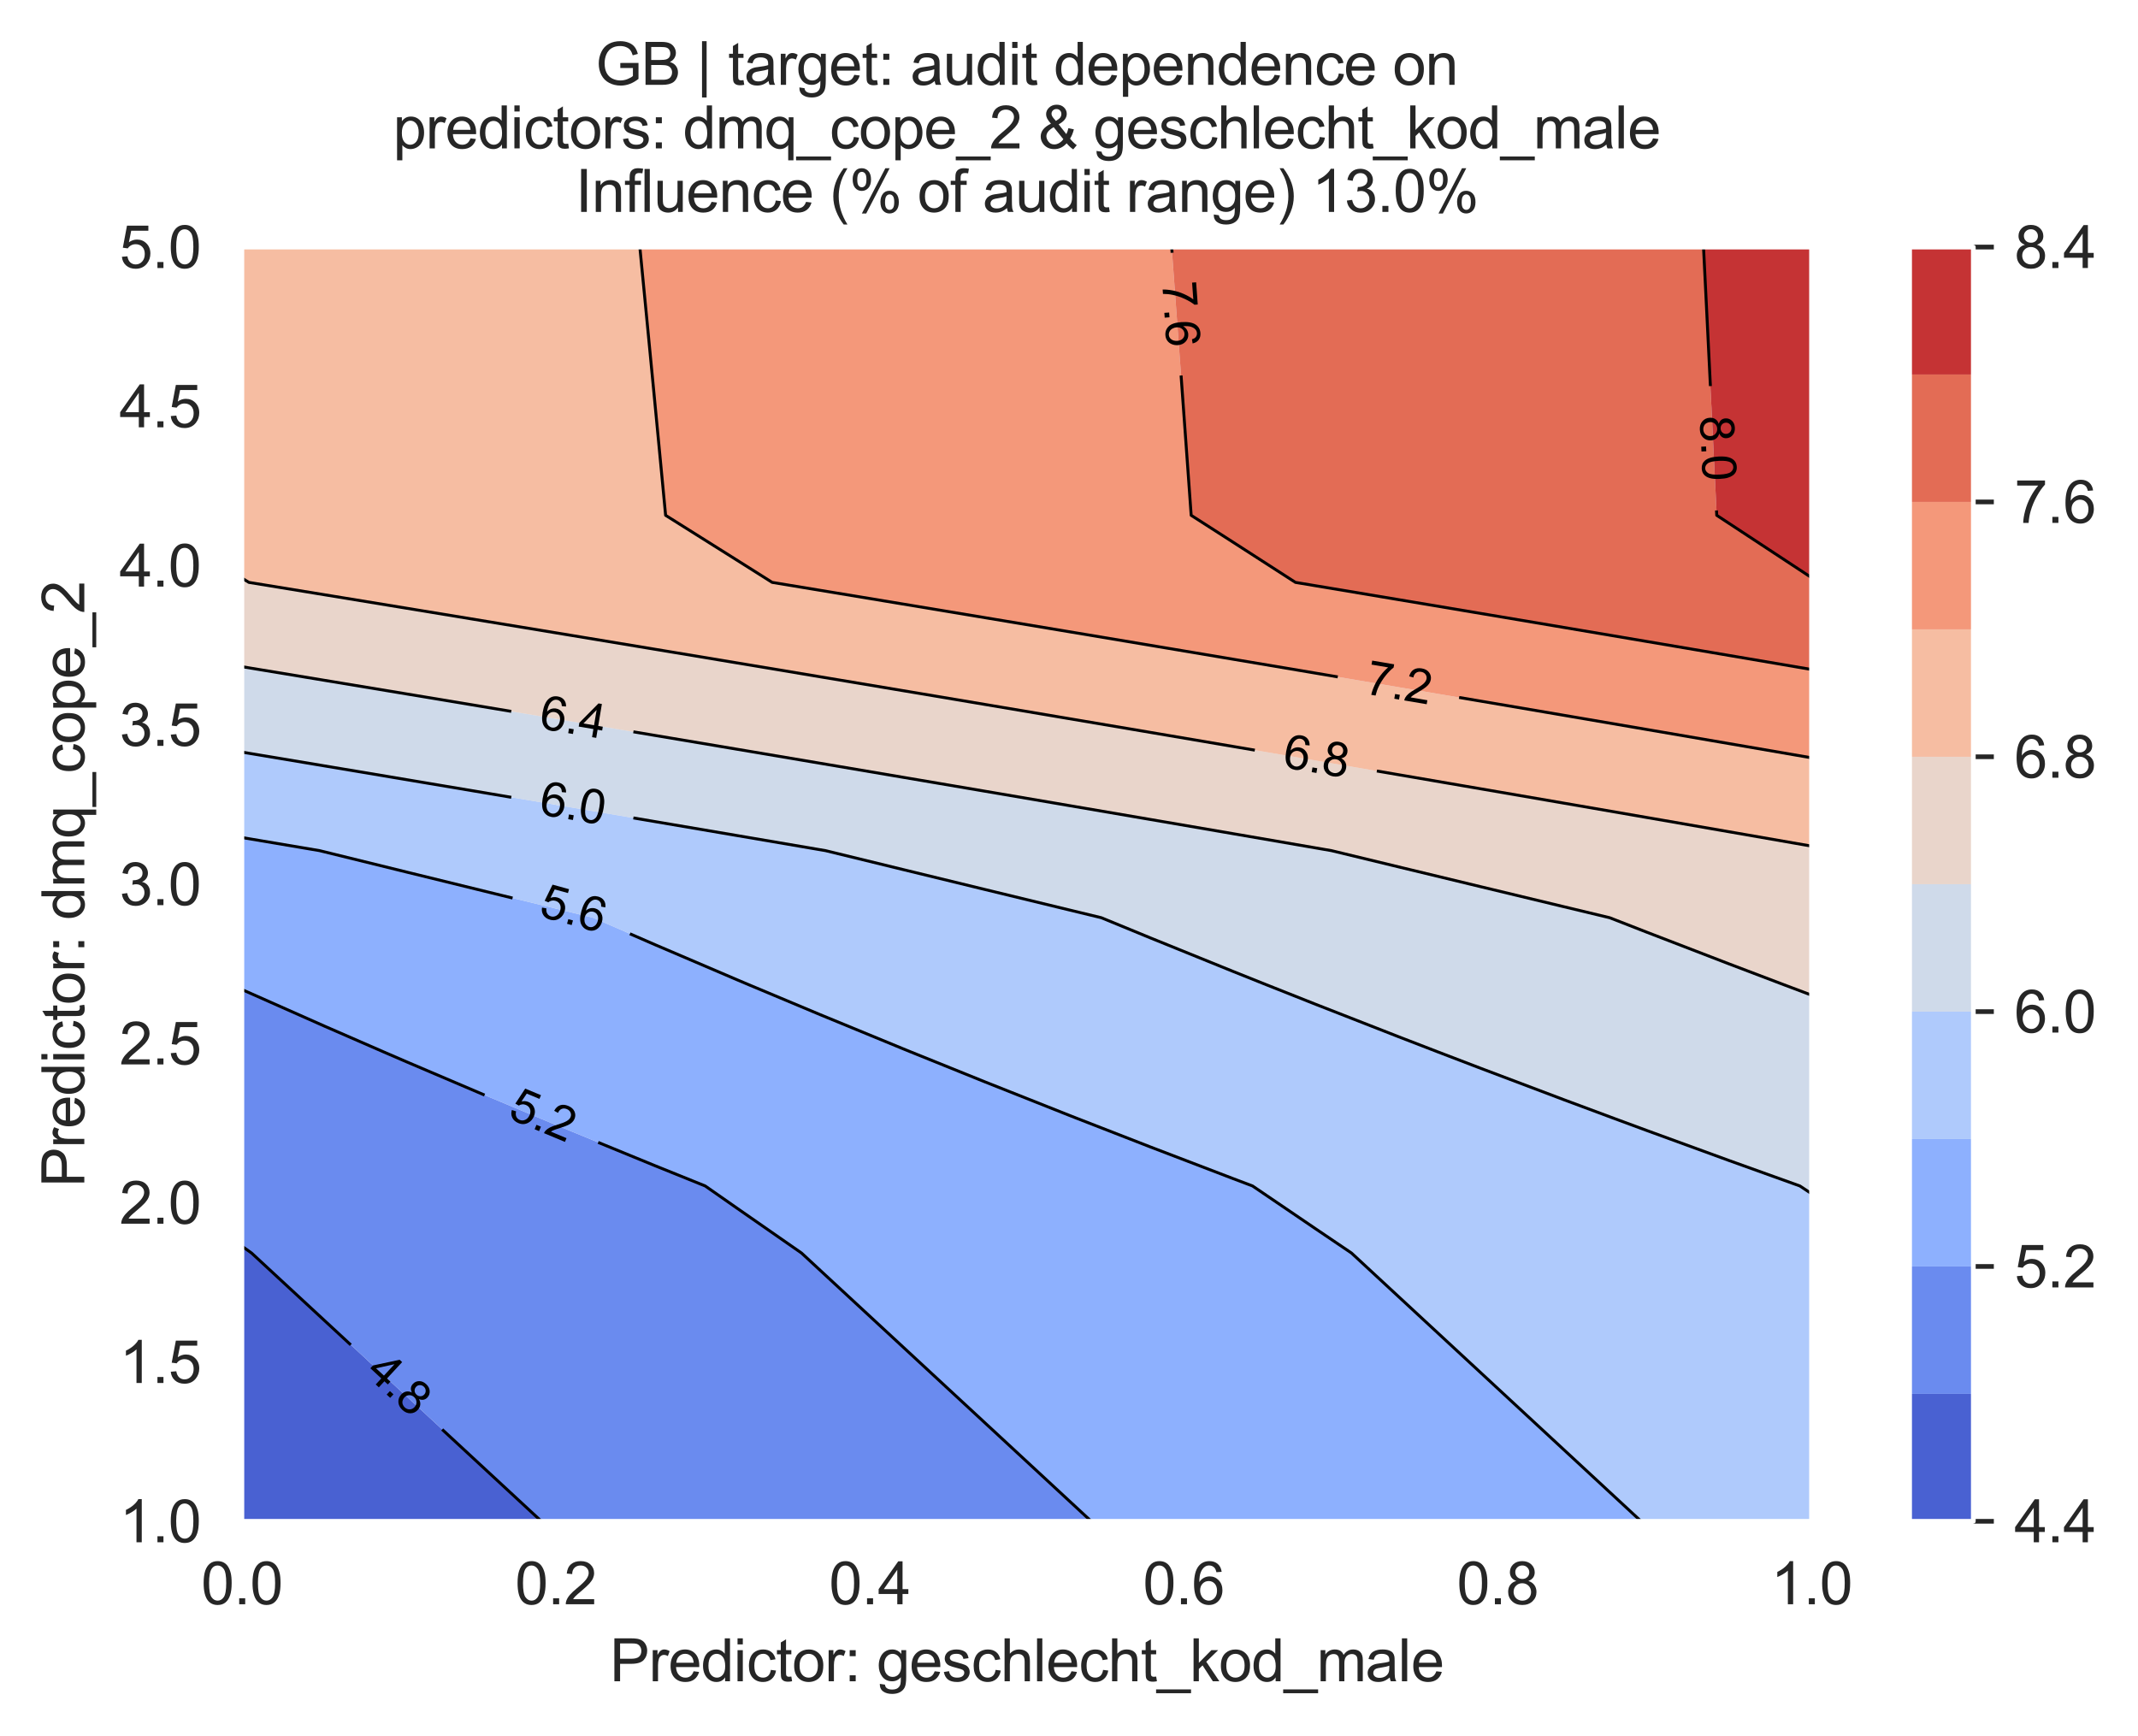 <?xml version="1.0" encoding="utf-8" standalone="no"?>
<!DOCTYPE svg PUBLIC "-//W3C//DTD SVG 1.1//EN"
  "http://www.w3.org/Graphics/SVG/1.1/DTD/svg11.dtd">
<svg xmlns:xlink="http://www.w3.org/1999/xlink" width="364.827pt" height="296.208pt" viewBox="0 0 364.827 296.208" xmlns="http://www.w3.org/2000/svg" version="1.1">
 <defs>
  <style type="text/css">*{stroke-linejoin: round; stroke-linecap: butt}</style>
 </defs>
 <g id="figure_1">
  <g id="patch_1">
   <path d="M 0 296.208 
L 364.827 296.208 
L 364.827 0 
L 0 0 
z
" style="fill: #ffffff"/>
  </g>
  <g id="axes_1">
   <g id="patch_2">
    <path d="M 41.275 259.6 
L 309.115 259.6 
L 309.115 42.16 
L 41.275 42.16 
z
" style="fill: #eaeaf2"/>
   </g>
   <g id="matplotlib.axis_1">
    <g id="xtick_1">
     <g id="line2d_1">
      <path d="M 41.275 259.6 
L 41.275 42.16 
" clip-path="url(#pd8a3b671d8)" style="fill: none; stroke: #ffffff; stroke-width: 0.8; stroke-linecap: round"/>
     </g>
     <g id="text_1">
      <!-- 0.0 -->
      <g style="fill: #262626" transform="translate(34.325 273.758)scale(0.1 -0.1)">
       <defs>
        <path id="ArialMT-30" d="M 266 2259 
Q 266 3072 433 3567 
Q 600 4063 929 4331 
Q 1259 4600 1759 4600 
Q 2128 4600 2406 4451 
Q 2684 4303 2865 4023 
Q 3047 3744 3150 3342 
Q 3253 2941 3253 2259 
Q 3253 1453 3087 958 
Q 2922 463 2592 192 
Q 2263 -78 1759 -78 
Q 1097 -78 719 397 
Q 266 969 266 2259 
z
M 844 2259 
Q 844 1131 1108 757 
Q 1372 384 1759 384 
Q 2147 384 2411 759 
Q 2675 1134 2675 2259 
Q 2675 3391 2411 3762 
Q 2147 4134 1753 4134 
Q 1366 4134 1134 3806 
Q 844 3388 844 2259 
z
" transform="scale(0.016)"/>
        <path id="ArialMT-2e" d="M 581 0 
L 581 641 
L 1222 641 
L 1222 0 
L 581 0 
z
" transform="scale(0.016)"/>
       </defs>
       <use xlink:href="#ArialMT-30"/>
       <use xlink:href="#ArialMT-2e" x="55.615"/>
       <use xlink:href="#ArialMT-30" x="83.398"/>
      </g>
     </g>
    </g>
    <g id="xtick_2">
     <g id="line2d_2">
      <path d="M 94.843 259.6 
L 94.843 42.16 
" clip-path="url(#pd8a3b671d8)" style="fill: none; stroke: #ffffff; stroke-width: 0.8; stroke-linecap: round"/>
     </g>
     <g id="text_2">
      <!-- 0.2 -->
      <g style="fill: #262626" transform="translate(87.893 273.758)scale(0.1 -0.1)">
       <defs>
        <path id="ArialMT-32" d="M 3222 541 
L 3222 0 
L 194 0 
Q 188 203 259 391 
Q 375 700 629 1000 
Q 884 1300 1366 1694 
Q 2113 2306 2375 2664 
Q 2638 3022 2638 3341 
Q 2638 3675 2398 3904 
Q 2159 4134 1775 4134 
Q 1369 4134 1125 3890 
Q 881 3647 878 3216 
L 300 3275 
Q 359 3922 746 4261 
Q 1134 4600 1788 4600 
Q 2447 4600 2831 4234 
Q 3216 3869 3216 3328 
Q 3216 3053 3103 2787 
Q 2991 2522 2730 2228 
Q 2469 1934 1863 1422 
Q 1356 997 1212 845 
Q 1069 694 975 541 
L 3222 541 
z
" transform="scale(0.016)"/>
       </defs>
       <use xlink:href="#ArialMT-30"/>
       <use xlink:href="#ArialMT-2e" x="55.615"/>
       <use xlink:href="#ArialMT-32" x="83.398"/>
      </g>
     </g>
    </g>
    <g id="xtick_3">
     <g id="line2d_3">
      <path d="M 148.411 259.6 
L 148.411 42.16 
" clip-path="url(#pd8a3b671d8)" style="fill: none; stroke: #ffffff; stroke-width: 0.8; stroke-linecap: round"/>
     </g>
     <g id="text_3">
      <!-- 0.4 -->
      <g style="fill: #262626" transform="translate(141.461 273.758)scale(0.1 -0.1)">
       <defs>
        <path id="ArialMT-34" d="M 2069 0 
L 2069 1097 
L 81 1097 
L 81 1613 
L 2172 4581 
L 2631 4581 
L 2631 1613 
L 3250 1613 
L 3250 1097 
L 2631 1097 
L 2631 0 
L 2069 0 
z
M 2069 1613 
L 2069 3678 
L 634 1613 
L 2069 1613 
z
" transform="scale(0.016)"/>
       </defs>
       <use xlink:href="#ArialMT-30"/>
       <use xlink:href="#ArialMT-2e" x="55.615"/>
       <use xlink:href="#ArialMT-34" x="83.398"/>
      </g>
     </g>
    </g>
    <g id="xtick_4">
     <g id="line2d_4">
      <path d="M 201.979 259.6 
L 201.979 42.16 
" clip-path="url(#pd8a3b671d8)" style="fill: none; stroke: #ffffff; stroke-width: 0.8; stroke-linecap: round"/>
     </g>
     <g id="text_4">
      <!-- 0.6 -->
      <g style="fill: #262626" transform="translate(195.029 273.758)scale(0.1 -0.1)">
       <defs>
        <path id="ArialMT-36" d="M 3184 3459 
L 2625 3416 
Q 2550 3747 2413 3897 
Q 2184 4138 1850 4138 
Q 1581 4138 1378 3988 
Q 1113 3794 959 3422 
Q 806 3050 800 2363 
Q 1003 2672 1297 2822 
Q 1591 2972 1913 2972 
Q 2475 2972 2870 2558 
Q 3266 2144 3266 1488 
Q 3266 1056 3080 686 
Q 2894 316 2569 119 
Q 2244 -78 1831 -78 
Q 1128 -78 684 439 
Q 241 956 241 2144 
Q 241 3472 731 4075 
Q 1159 4600 1884 4600 
Q 2425 4600 2770 4297 
Q 3116 3994 3184 3459 
z
M 888 1484 
Q 888 1194 1011 928 
Q 1134 663 1356 523 
Q 1578 384 1822 384 
Q 2178 384 2434 671 
Q 2691 959 2691 1453 
Q 2691 1928 2437 2201 
Q 2184 2475 1800 2475 
Q 1419 2475 1153 2201 
Q 888 1928 888 1484 
z
" transform="scale(0.016)"/>
       </defs>
       <use xlink:href="#ArialMT-30"/>
       <use xlink:href="#ArialMT-2e" x="55.615"/>
       <use xlink:href="#ArialMT-36" x="83.398"/>
      </g>
     </g>
    </g>
    <g id="xtick_5">
     <g id="line2d_5">
      <path d="M 255.547 259.6 
L 255.547 42.16 
" clip-path="url(#pd8a3b671d8)" style="fill: none; stroke: #ffffff; stroke-width: 0.8; stroke-linecap: round"/>
     </g>
     <g id="text_5">
      <!-- 0.8 -->
      <g style="fill: #262626" transform="translate(248.597 273.758)scale(0.1 -0.1)">
       <defs>
        <path id="ArialMT-38" d="M 1131 2484 
Q 781 2613 612 2850 
Q 444 3088 444 3419 
Q 444 3919 803 4259 
Q 1163 4600 1759 4600 
Q 2359 4600 2725 4251 
Q 3091 3903 3091 3403 
Q 3091 3084 2923 2848 
Q 2756 2613 2416 2484 
Q 2838 2347 3058 2040 
Q 3278 1734 3278 1309 
Q 3278 722 2862 322 
Q 2447 -78 1769 -78 
Q 1091 -78 675 323 
Q 259 725 259 1325 
Q 259 1772 486 2073 
Q 713 2375 1131 2484 
z
M 1019 3438 
Q 1019 3113 1228 2906 
Q 1438 2700 1772 2700 
Q 2097 2700 2305 2904 
Q 2513 3109 2513 3406 
Q 2513 3716 2298 3927 
Q 2084 4138 1766 4138 
Q 1444 4138 1231 3931 
Q 1019 3725 1019 3438 
z
M 838 1322 
Q 838 1081 952 856 
Q 1066 631 1291 507 
Q 1516 384 1775 384 
Q 2178 384 2440 643 
Q 2703 903 2703 1303 
Q 2703 1709 2433 1975 
Q 2163 2241 1756 2241 
Q 1359 2241 1098 1978 
Q 838 1716 838 1322 
z
" transform="scale(0.016)"/>
       </defs>
       <use xlink:href="#ArialMT-30"/>
       <use xlink:href="#ArialMT-2e" x="55.615"/>
       <use xlink:href="#ArialMT-38" x="83.398"/>
      </g>
     </g>
    </g>
    <g id="xtick_6">
     <g id="line2d_6">
      <path d="M 309.115 259.6 
L 309.115 42.16 
" clip-path="url(#pd8a3b671d8)" style="fill: none; stroke: #ffffff; stroke-width: 0.8; stroke-linecap: round"/>
     </g>
     <g id="text_6">
      <!-- 1.0 -->
      <g style="fill: #262626" transform="translate(302.165 273.758)scale(0.1 -0.1)">
       <defs>
        <path id="ArialMT-31" d="M 2384 0 
L 1822 0 
L 1822 3584 
Q 1619 3391 1289 3197 
Q 959 3003 697 2906 
L 697 3450 
Q 1169 3672 1522 3987 
Q 1875 4303 2022 4600 
L 2384 4600 
L 2384 0 
z
" transform="scale(0.016)"/>
       </defs>
       <use xlink:href="#ArialMT-31"/>
       <use xlink:href="#ArialMT-2e" x="55.615"/>
       <use xlink:href="#ArialMT-30" x="83.398"/>
      </g>
     </g>
    </g>
    <g id="text_7">
     <!-- Predictor: geschlecht_kod_male -->
     <g style="fill: #262626" transform="translate(104.05 286.903)scale(0.1 -0.1)">
      <defs>
       <path id="ArialMT-50" d="M 494 0 
L 494 4581 
L 2222 4581 
Q 2678 4581 2919 4538 
Q 3256 4481 3484 4323 
Q 3713 4166 3852 3881 
Q 3991 3597 3991 3256 
Q 3991 2672 3619 2267 
Q 3247 1863 2275 1863 
L 1100 1863 
L 1100 0 
L 494 0 
z
M 1100 2403 
L 2284 2403 
Q 2872 2403 3119 2622 
Q 3366 2841 3366 3238 
Q 3366 3525 3220 3729 
Q 3075 3934 2838 4000 
Q 2684 4041 2272 4041 
L 1100 4041 
L 1100 2403 
z
" transform="scale(0.016)"/>
       <path id="ArialMT-72" d="M 416 0 
L 416 3319 
L 922 3319 
L 922 2816 
Q 1116 3169 1280 3281 
Q 1444 3394 1641 3394 
Q 1925 3394 2219 3213 
L 2025 2691 
Q 1819 2813 1613 2813 
Q 1428 2813 1281 2702 
Q 1134 2591 1072 2394 
Q 978 2094 978 1738 
L 978 0 
L 416 0 
z
" transform="scale(0.016)"/>
       <path id="ArialMT-65" d="M 2694 1069 
L 3275 997 
Q 3138 488 2766 206 
Q 2394 -75 1816 -75 
Q 1088 -75 661 373 
Q 234 822 234 1631 
Q 234 2469 665 2931 
Q 1097 3394 1784 3394 
Q 2450 3394 2872 2941 
Q 3294 2488 3294 1666 
Q 3294 1616 3291 1516 
L 816 1516 
Q 847 969 1125 678 
Q 1403 388 1819 388 
Q 2128 388 2347 550 
Q 2566 713 2694 1069 
z
M 847 1978 
L 2700 1978 
Q 2663 2397 2488 2606 
Q 2219 2931 1791 2931 
Q 1403 2931 1139 2672 
Q 875 2413 847 1978 
z
" transform="scale(0.016)"/>
       <path id="ArialMT-64" d="M 2575 0 
L 2575 419 
Q 2259 -75 1647 -75 
Q 1250 -75 917 144 
Q 584 363 401 755 
Q 219 1147 219 1656 
Q 219 2153 384 2558 
Q 550 2963 881 3178 
Q 1213 3394 1622 3394 
Q 1922 3394 2156 3267 
Q 2391 3141 2538 2938 
L 2538 4581 
L 3097 4581 
L 3097 0 
L 2575 0 
z
M 797 1656 
Q 797 1019 1065 703 
Q 1334 388 1700 388 
Q 2069 388 2326 689 
Q 2584 991 2584 1609 
Q 2584 2291 2321 2609 
Q 2059 2928 1675 2928 
Q 1300 2928 1048 2622 
Q 797 2316 797 1656 
z
" transform="scale(0.016)"/>
       <path id="ArialMT-69" d="M 425 3934 
L 425 4581 
L 988 4581 
L 988 3934 
L 425 3934 
z
M 425 0 
L 425 3319 
L 988 3319 
L 988 0 
L 425 0 
z
" transform="scale(0.016)"/>
       <path id="ArialMT-63" d="M 2588 1216 
L 3141 1144 
Q 3050 572 2676 248 
Q 2303 -75 1759 -75 
Q 1078 -75 664 370 
Q 250 816 250 1647 
Q 250 2184 428 2587 
Q 606 2991 970 3192 
Q 1334 3394 1763 3394 
Q 2303 3394 2647 3120 
Q 2991 2847 3088 2344 
L 2541 2259 
Q 2463 2594 2264 2762 
Q 2066 2931 1784 2931 
Q 1359 2931 1093 2626 
Q 828 2322 828 1663 
Q 828 994 1084 691 
Q 1341 388 1753 388 
Q 2084 388 2306 591 
Q 2528 794 2588 1216 
z
" transform="scale(0.016)"/>
       <path id="ArialMT-74" d="M 1650 503 
L 1731 6 
Q 1494 -44 1306 -44 
Q 1000 -44 831 53 
Q 663 150 594 308 
Q 525 466 525 972 
L 525 2881 
L 113 2881 
L 113 3319 
L 525 3319 
L 525 4141 
L 1084 4478 
L 1084 3319 
L 1650 3319 
L 1650 2881 
L 1084 2881 
L 1084 941 
Q 1084 700 1114 631 
Q 1144 563 1211 522 
Q 1278 481 1403 481 
Q 1497 481 1650 503 
z
" transform="scale(0.016)"/>
       <path id="ArialMT-6f" d="M 213 1659 
Q 213 2581 725 3025 
Q 1153 3394 1769 3394 
Q 2453 3394 2887 2945 
Q 3322 2497 3322 1706 
Q 3322 1066 3130 698 
Q 2938 331 2570 128 
Q 2203 -75 1769 -75 
Q 1072 -75 642 372 
Q 213 819 213 1659 
z
M 791 1659 
Q 791 1022 1069 705 
Q 1347 388 1769 388 
Q 2188 388 2466 706 
Q 2744 1025 2744 1678 
Q 2744 2294 2464 2611 
Q 2184 2928 1769 2928 
Q 1347 2928 1069 2612 
Q 791 2297 791 1659 
z
" transform="scale(0.016)"/>
       <path id="ArialMT-3a" d="M 578 2678 
L 578 3319 
L 1219 3319 
L 1219 2678 
L 578 2678 
z
M 578 0 
L 578 641 
L 1219 641 
L 1219 0 
L 578 0 
z
" transform="scale(0.016)"/>
       <path id="ArialMT-20" transform="scale(0.016)"/>
       <path id="ArialMT-67" d="M 319 -275 
L 866 -356 
Q 900 -609 1056 -725 
Q 1266 -881 1628 -881 
Q 2019 -881 2231 -725 
Q 2444 -569 2519 -288 
Q 2563 -116 2559 434 
Q 2191 0 1641 0 
Q 956 0 581 494 
Q 206 988 206 1678 
Q 206 2153 378 2554 
Q 550 2956 876 3175 
Q 1203 3394 1644 3394 
Q 2231 3394 2613 2919 
L 2613 3319 
L 3131 3319 
L 3131 450 
Q 3131 -325 2973 -648 
Q 2816 -972 2473 -1159 
Q 2131 -1347 1631 -1347 
Q 1038 -1347 672 -1080 
Q 306 -813 319 -275 
z
M 784 1719 
Q 784 1066 1043 766 
Q 1303 466 1694 466 
Q 2081 466 2343 764 
Q 2606 1063 2606 1700 
Q 2606 2309 2336 2618 
Q 2066 2928 1684 2928 
Q 1309 2928 1046 2623 
Q 784 2319 784 1719 
z
" transform="scale(0.016)"/>
       <path id="ArialMT-73" d="M 197 991 
L 753 1078 
Q 800 744 1014 566 
Q 1228 388 1613 388 
Q 2000 388 2187 545 
Q 2375 703 2375 916 
Q 2375 1106 2209 1216 
Q 2094 1291 1634 1406 
Q 1016 1563 777 1677 
Q 538 1791 414 1992 
Q 291 2194 291 2438 
Q 291 2659 392 2848 
Q 494 3038 669 3163 
Q 800 3259 1026 3326 
Q 1253 3394 1513 3394 
Q 1903 3394 2198 3281 
Q 2494 3169 2634 2976 
Q 2775 2784 2828 2463 
L 2278 2388 
Q 2241 2644 2061 2787 
Q 1881 2931 1553 2931 
Q 1166 2931 1000 2803 
Q 834 2675 834 2503 
Q 834 2394 903 2306 
Q 972 2216 1119 2156 
Q 1203 2125 1616 2013 
Q 2213 1853 2448 1751 
Q 2684 1650 2818 1456 
Q 2953 1263 2953 975 
Q 2953 694 2789 445 
Q 2625 197 2315 61 
Q 2006 -75 1616 -75 
Q 969 -75 630 194 
Q 291 463 197 991 
z
" transform="scale(0.016)"/>
       <path id="ArialMT-68" d="M 422 0 
L 422 4581 
L 984 4581 
L 984 2938 
Q 1378 3394 1978 3394 
Q 2347 3394 2619 3248 
Q 2891 3103 3008 2847 
Q 3125 2591 3125 2103 
L 3125 0 
L 2563 0 
L 2563 2103 
Q 2563 2525 2380 2717 
Q 2197 2909 1863 2909 
Q 1613 2909 1392 2779 
Q 1172 2650 1078 2428 
Q 984 2206 984 1816 
L 984 0 
L 422 0 
z
" transform="scale(0.016)"/>
       <path id="ArialMT-6c" d="M 409 0 
L 409 4581 
L 972 4581 
L 972 0 
L 409 0 
z
" transform="scale(0.016)"/>
       <path id="ArialMT-5f" d="M -97 -1272 
L -97 -866 
L 3631 -866 
L 3631 -1272 
L -97 -1272 
z
" transform="scale(0.016)"/>
       <path id="ArialMT-6b" d="M 425 0 
L 425 4581 
L 988 4581 
L 988 1969 
L 2319 3319 
L 3047 3319 
L 1778 2088 
L 3175 0 
L 2481 0 
L 1384 1697 
L 988 1316 
L 988 0 
L 425 0 
z
" transform="scale(0.016)"/>
       <path id="ArialMT-6d" d="M 422 0 
L 422 3319 
L 925 3319 
L 925 2853 
Q 1081 3097 1340 3245 
Q 1600 3394 1931 3394 
Q 2300 3394 2536 3241 
Q 2772 3088 2869 2813 
Q 3263 3394 3894 3394 
Q 4388 3394 4653 3120 
Q 4919 2847 4919 2278 
L 4919 0 
L 4359 0 
L 4359 2091 
Q 4359 2428 4304 2576 
Q 4250 2725 4106 2815 
Q 3963 2906 3769 2906 
Q 3419 2906 3187 2673 
Q 2956 2441 2956 1928 
L 2956 0 
L 2394 0 
L 2394 2156 
Q 2394 2531 2256 2718 
Q 2119 2906 1806 2906 
Q 1569 2906 1367 2781 
Q 1166 2656 1075 2415 
Q 984 2175 984 1722 
L 984 0 
L 422 0 
z
" transform="scale(0.016)"/>
       <path id="ArialMT-61" d="M 2588 409 
Q 2275 144 1986 34 
Q 1697 -75 1366 -75 
Q 819 -75 525 192 
Q 231 459 231 875 
Q 231 1119 342 1320 
Q 453 1522 633 1644 
Q 813 1766 1038 1828 
Q 1203 1872 1538 1913 
Q 2219 1994 2541 2106 
Q 2544 2222 2544 2253 
Q 2544 2597 2384 2738 
Q 2169 2928 1744 2928 
Q 1347 2928 1158 2789 
Q 969 2650 878 2297 
L 328 2372 
Q 403 2725 575 2942 
Q 747 3159 1072 3276 
Q 1397 3394 1825 3394 
Q 2250 3394 2515 3294 
Q 2781 3194 2906 3042 
Q 3031 2891 3081 2659 
Q 3109 2516 3109 2141 
L 3109 1391 
Q 3109 606 3145 398 
Q 3181 191 3288 0 
L 2700 0 
Q 2613 175 2588 409 
z
M 2541 1666 
Q 2234 1541 1622 1453 
Q 1275 1403 1131 1340 
Q 988 1278 909 1158 
Q 831 1038 831 891 
Q 831 666 1001 516 
Q 1172 366 1500 366 
Q 1825 366 2078 508 
Q 2331 650 2450 897 
Q 2541 1088 2541 1459 
L 2541 1666 
z
" transform="scale(0.016)"/>
      </defs>
      <use xlink:href="#ArialMT-50"/>
      <use xlink:href="#ArialMT-72" x="66.699"/>
      <use xlink:href="#ArialMT-65" x="100"/>
      <use xlink:href="#ArialMT-64" x="155.615"/>
      <use xlink:href="#ArialMT-69" x="211.23"/>
      <use xlink:href="#ArialMT-63" x="233.447"/>
      <use xlink:href="#ArialMT-74" x="283.447"/>
      <use xlink:href="#ArialMT-6f" x="311.23"/>
      <use xlink:href="#ArialMT-72" x="366.846"/>
      <use xlink:href="#ArialMT-3a" x="400.146"/>
      <use xlink:href="#ArialMT-20" x="427.93"/>
      <use xlink:href="#ArialMT-67" x="455.713"/>
      <use xlink:href="#ArialMT-65" x="511.328"/>
      <use xlink:href="#ArialMT-73" x="566.943"/>
      <use xlink:href="#ArialMT-63" x="616.943"/>
      <use xlink:href="#ArialMT-68" x="666.943"/>
      <use xlink:href="#ArialMT-6c" x="722.559"/>
      <use xlink:href="#ArialMT-65" x="744.775"/>
      <use xlink:href="#ArialMT-63" x="800.391"/>
      <use xlink:href="#ArialMT-68" x="850.391"/>
      <use xlink:href="#ArialMT-74" x="906.006"/>
      <use xlink:href="#ArialMT-5f" x="933.789"/>
      <use xlink:href="#ArialMT-6b" x="989.404"/>
      <use xlink:href="#ArialMT-6f" x="1039.404"/>
      <use xlink:href="#ArialMT-64" x="1095.02"/>
      <use xlink:href="#ArialMT-5f" x="1150.635"/>
      <use xlink:href="#ArialMT-6d" x="1206.25"/>
      <use xlink:href="#ArialMT-61" x="1289.551"/>
      <use xlink:href="#ArialMT-6c" x="1345.166"/>
      <use xlink:href="#ArialMT-65" x="1367.383"/>
     </g>
    </g>
   </g>
   <g id="matplotlib.axis_2">
    <g id="ytick_1">
     <g id="line2d_7">
      <path d="M 41.275 259.6 
L 309.115 259.6 
" clip-path="url(#pd8a3b671d8)" style="fill: none; stroke: #ffffff; stroke-width: 0.8; stroke-linecap: round"/>
     </g>
     <g id="text_8">
      <!-- 1.0 -->
      <g style="fill: #262626" transform="translate(20.375 263.179)scale(0.1 -0.1)">
       <use xlink:href="#ArialMT-31"/>
       <use xlink:href="#ArialMT-2e" x="55.615"/>
       <use xlink:href="#ArialMT-30" x="83.398"/>
      </g>
     </g>
    </g>
    <g id="ytick_2">
     <g id="line2d_8">
      <path d="M 41.275 232.42 
L 309.115 232.42 
" clip-path="url(#pd8a3b671d8)" style="fill: none; stroke: #ffffff; stroke-width: 0.8; stroke-linecap: round"/>
     </g>
     <g id="text_9">
      <!-- 1.5 -->
      <g style="fill: #262626" transform="translate(20.375 235.999)scale(0.1 -0.1)">
       <defs>
        <path id="ArialMT-35" d="M 266 1200 
L 856 1250 
Q 922 819 1161 601 
Q 1400 384 1738 384 
Q 2144 384 2425 690 
Q 2706 997 2706 1503 
Q 2706 1984 2436 2262 
Q 2166 2541 1728 2541 
Q 1456 2541 1237 2417 
Q 1019 2294 894 2097 
L 366 2166 
L 809 4519 
L 3088 4519 
L 3088 3981 
L 1259 3981 
L 1013 2750 
Q 1425 3038 1878 3038 
Q 2478 3038 2890 2622 
Q 3303 2206 3303 1553 
Q 3303 931 2941 478 
Q 2500 -78 1738 -78 
Q 1113 -78 717 272 
Q 322 622 266 1200 
z
" transform="scale(0.016)"/>
       </defs>
       <use xlink:href="#ArialMT-31"/>
       <use xlink:href="#ArialMT-2e" x="55.615"/>
       <use xlink:href="#ArialMT-35" x="83.398"/>
      </g>
     </g>
    </g>
    <g id="ytick_3">
     <g id="line2d_9">
      <path d="M 41.275 205.24 
L 309.115 205.24 
" clip-path="url(#pd8a3b671d8)" style="fill: none; stroke: #ffffff; stroke-width: 0.8; stroke-linecap: round"/>
     </g>
     <g id="text_10">
      <!-- 2.0 -->
      <g style="fill: #262626" transform="translate(20.375 208.819)scale(0.1 -0.1)">
       <use xlink:href="#ArialMT-32"/>
       <use xlink:href="#ArialMT-2e" x="55.615"/>
       <use xlink:href="#ArialMT-30" x="83.398"/>
      </g>
     </g>
    </g>
    <g id="ytick_4">
     <g id="line2d_10">
      <path d="M 41.275 178.06 
L 309.115 178.06 
" clip-path="url(#pd8a3b671d8)" style="fill: none; stroke: #ffffff; stroke-width: 0.8; stroke-linecap: round"/>
     </g>
     <g id="text_11">
      <!-- 2.5 -->
      <g style="fill: #262626" transform="translate(20.375 181.639)scale(0.1 -0.1)">
       <use xlink:href="#ArialMT-32"/>
       <use xlink:href="#ArialMT-2e" x="55.615"/>
       <use xlink:href="#ArialMT-35" x="83.398"/>
      </g>
     </g>
    </g>
    <g id="ytick_5">
     <g id="line2d_11">
      <path d="M 41.275 150.88 
L 309.115 150.88 
" clip-path="url(#pd8a3b671d8)" style="fill: none; stroke: #ffffff; stroke-width: 0.8; stroke-linecap: round"/>
     </g>
     <g id="text_12">
      <!-- 3.0 -->
      <g style="fill: #262626" transform="translate(20.375 154.459)scale(0.1 -0.1)">
       <defs>
        <path id="ArialMT-33" d="M 269 1209 
L 831 1284 
Q 928 806 1161 595 
Q 1394 384 1728 384 
Q 2125 384 2398 659 
Q 2672 934 2672 1341 
Q 2672 1728 2419 1979 
Q 2166 2231 1775 2231 
Q 1616 2231 1378 2169 
L 1441 2663 
Q 1497 2656 1531 2656 
Q 1891 2656 2178 2843 
Q 2466 3031 2466 3422 
Q 2466 3731 2256 3934 
Q 2047 4138 1716 4138 
Q 1388 4138 1169 3931 
Q 950 3725 888 3313 
L 325 3413 
Q 428 3978 793 4289 
Q 1159 4600 1703 4600 
Q 2078 4600 2393 4439 
Q 2709 4278 2876 4000 
Q 3044 3722 3044 3409 
Q 3044 3113 2884 2869 
Q 2725 2625 2413 2481 
Q 2819 2388 3044 2092 
Q 3269 1797 3269 1353 
Q 3269 753 2831 336 
Q 2394 -81 1725 -81 
Q 1122 -81 723 278 
Q 325 638 269 1209 
z
" transform="scale(0.016)"/>
       </defs>
       <use xlink:href="#ArialMT-33"/>
       <use xlink:href="#ArialMT-2e" x="55.615"/>
       <use xlink:href="#ArialMT-30" x="83.398"/>
      </g>
     </g>
    </g>
    <g id="ytick_6">
     <g id="line2d_12">
      <path d="M 41.275 123.7 
L 309.115 123.7 
" clip-path="url(#pd8a3b671d8)" style="fill: none; stroke: #ffffff; stroke-width: 0.8; stroke-linecap: round"/>
     </g>
     <g id="text_13">
      <!-- 3.5 -->
      <g style="fill: #262626" transform="translate(20.375 127.279)scale(0.1 -0.1)">
       <use xlink:href="#ArialMT-33"/>
       <use xlink:href="#ArialMT-2e" x="55.615"/>
       <use xlink:href="#ArialMT-35" x="83.398"/>
      </g>
     </g>
    </g>
    <g id="ytick_7">
     <g id="line2d_13">
      <path d="M 41.275 96.52 
L 309.115 96.52 
" clip-path="url(#pd8a3b671d8)" style="fill: none; stroke: #ffffff; stroke-width: 0.8; stroke-linecap: round"/>
     </g>
     <g id="text_14">
      <!-- 4.0 -->
      <g style="fill: #262626" transform="translate(20.375 100.099)scale(0.1 -0.1)">
       <use xlink:href="#ArialMT-34"/>
       <use xlink:href="#ArialMT-2e" x="55.615"/>
       <use xlink:href="#ArialMT-30" x="83.398"/>
      </g>
     </g>
    </g>
    <g id="ytick_8">
     <g id="line2d_14">
      <path d="M 41.275 69.34 
L 309.115 69.34 
" clip-path="url(#pd8a3b671d8)" style="fill: none; stroke: #ffffff; stroke-width: 0.8; stroke-linecap: round"/>
     </g>
     <g id="text_15">
      <!-- 4.5 -->
      <g style="fill: #262626" transform="translate(20.375 72.919)scale(0.1 -0.1)">
       <use xlink:href="#ArialMT-34"/>
       <use xlink:href="#ArialMT-2e" x="55.615"/>
       <use xlink:href="#ArialMT-35" x="83.398"/>
      </g>
     </g>
    </g>
    <g id="ytick_9">
     <g id="line2d_15">
      <path d="M 41.275 42.16 
L 309.115 42.16 
" clip-path="url(#pd8a3b671d8)" style="fill: none; stroke: #ffffff; stroke-width: 0.8; stroke-linecap: round"/>
     </g>
     <g id="text_16">
      <!-- 5.0 -->
      <g style="fill: #262626" transform="translate(20.375 45.739)scale(0.1 -0.1)">
       <use xlink:href="#ArialMT-35"/>
       <use xlink:href="#ArialMT-2e" x="55.615"/>
       <use xlink:href="#ArialMT-30" x="83.398"/>
      </g>
     </g>
    </g>
    <g id="text_17">
     <!-- Predictor: dmq_cope_2 -->
     <g style="fill: #262626" transform="translate(14.387 202.573)rotate(-90)scale(0.1 -0.1)">
      <defs>
       <path id="ArialMT-71" d="M 2538 -1272 
L 2538 353 
Q 2406 169 2170 47 
Q 1934 -75 1669 -75 
Q 1078 -75 651 397 
Q 225 869 225 1691 
Q 225 2191 398 2587 
Q 572 2984 901 3189 
Q 1231 3394 1625 3394 
Q 2241 3394 2594 2875 
L 2594 3319 
L 3100 3319 
L 3100 -1272 
L 2538 -1272 
z
M 803 1669 
Q 803 1028 1072 708 
Q 1341 388 1716 388 
Q 2075 388 2334 692 
Q 2594 997 2594 1619 
Q 2594 2281 2320 2615 
Q 2047 2950 1678 2950 
Q 1313 2950 1058 2639 
Q 803 2328 803 1669 
z
" transform="scale(0.016)"/>
       <path id="ArialMT-70" d="M 422 -1272 
L 422 3319 
L 934 3319 
L 934 2888 
Q 1116 3141 1344 3267 
Q 1572 3394 1897 3394 
Q 2322 3394 2647 3175 
Q 2972 2956 3137 2557 
Q 3303 2159 3303 1684 
Q 3303 1175 3120 767 
Q 2938 359 2589 142 
Q 2241 -75 1856 -75 
Q 1575 -75 1351 44 
Q 1128 163 984 344 
L 984 -1272 
L 422 -1272 
z
M 931 1641 
Q 931 1000 1190 694 
Q 1450 388 1819 388 
Q 2194 388 2461 705 
Q 2728 1022 2728 1688 
Q 2728 2322 2467 2637 
Q 2206 2953 1844 2953 
Q 1484 2953 1207 2617 
Q 931 2281 931 1641 
z
" transform="scale(0.016)"/>
      </defs>
      <use xlink:href="#ArialMT-50"/>
      <use xlink:href="#ArialMT-72" x="66.699"/>
      <use xlink:href="#ArialMT-65" x="100"/>
      <use xlink:href="#ArialMT-64" x="155.615"/>
      <use xlink:href="#ArialMT-69" x="211.23"/>
      <use xlink:href="#ArialMT-63" x="233.447"/>
      <use xlink:href="#ArialMT-74" x="283.447"/>
      <use xlink:href="#ArialMT-6f" x="311.23"/>
      <use xlink:href="#ArialMT-72" x="366.846"/>
      <use xlink:href="#ArialMT-3a" x="400.146"/>
      <use xlink:href="#ArialMT-20" x="427.93"/>
      <use xlink:href="#ArialMT-64" x="455.713"/>
      <use xlink:href="#ArialMT-6d" x="511.328"/>
      <use xlink:href="#ArialMT-71" x="594.629"/>
      <use xlink:href="#ArialMT-5f" x="650.244"/>
      <use xlink:href="#ArialMT-63" x="705.859"/>
      <use xlink:href="#ArialMT-6f" x="755.859"/>
      <use xlink:href="#ArialMT-70" x="811.475"/>
      <use xlink:href="#ArialMT-65" x="867.09"/>
      <use xlink:href="#ArialMT-5f" x="922.705"/>
      <use xlink:href="#ArialMT-32" x="978.32"/>
     </g>
    </g>
   </g>
   <g id="PathCollection_1">
    <path d="M 55.372 259.6 
L 69.469 259.6 
L 83.566 259.6 
L 92.383 259.6 
L 83.566 251.438 
L 80.02 248.156 
L 69.469 238.39 
L 67.656 236.712 
L 55.372 225.343 
L 55.291 225.268 
L 42.924 213.823 
L 41.275 212.648 
L 41.275 213.823 
L 41.275 225.268 
L 41.275 236.712 
L 41.275 248.156 
L 41.275 259.6 
z
" clip-path="url(#pd8a3b671d8)" style="fill: #4961d2"/>
   </g>
   <g id="PathCollection_2">
    <path d="M 83.566 251.438 
L 92.383 259.6 
L 97.662 259.6 
L 111.759 259.6 
L 125.856 259.6 
L 139.953 259.6 
L 154.05 259.6 
L 168.147 259.6 
L 182.243 259.6 
L 186.21 259.6 
L 182.243 255.927 
L 173.852 248.156 
L 168.147 242.873 
L 161.492 236.712 
L 154.05 229.821 
L 149.131 225.268 
L 139.953 216.77 
L 136.769 213.823 
L 125.856 206.235 
L 120.336 202.379 
L 111.759 198.916 
L 97.662 193.135 
L 92.367 190.935 
L 83.566 187.242 
L 69.469 181.234 
L 65.431 179.491 
L 55.372 175.106 
L 41.275 168.855 
L 41.275 179.491 
L 41.275 190.935 
L 41.275 202.379 
L 41.275 212.648 
L 42.924 213.823 
L 55.291 225.268 
L 55.372 225.343 
L 67.656 236.712 
L 69.469 238.39 
L 80.02 248.156 
z
" clip-path="url(#pd8a3b671d8)" style="fill: #6a8bef"/>
   </g>
   <g id="PathCollection_3">
    <path d="M 182.243 255.927 
L 186.21 259.6 
L 196.34 259.6 
L 210.437 259.6 
L 224.534 259.6 
L 238.631 259.6 
L 252.728 259.6 
L 266.824 259.6 
L 280.038 259.6 
L 267.684 248.156 
L 266.824 247.36 
L 255.329 236.712 
L 252.728 234.303 
L 242.972 225.268 
L 238.631 221.247 
L 230.615 213.823 
L 224.534 209.713 
L 213.735 202.379 
L 210.437 201.131 
L 196.34 195.736 
L 184.008 190.935 
L 182.243 190.242 
L 168.147 184.647 
L 155.379 179.491 
L 154.05 178.949 
L 139.953 173.144 
L 127.788 168.047 
L 125.856 167.229 
L 111.759 161.202 
L 101.181 156.602 
L 97.662 155.743 
L 83.566 152.293 
L 69.469 148.834 
L 55.372 145.364 
L 54.535 145.158 
L 41.275 142.919 
L 41.275 145.158 
L 41.275 156.602 
L 41.275 168.047 
L 41.275 168.855 
L 55.372 175.106 
L 65.431 179.491 
L 69.469 181.234 
L 83.566 187.242 
L 92.367 190.935 
L 97.662 193.135 
L 111.759 198.916 
L 120.336 202.379 
L 125.856 206.235 
L 136.769 213.823 
L 139.953 216.77 
L 149.131 225.268 
L 154.05 229.821 
L 161.492 236.712 
L 168.147 242.873 
L 173.852 248.156 
z
" clip-path="url(#pd8a3b671d8)" style="fill: #8db0fe"/>
   </g>
   <g id="PathCollection_4">
    <path d="M 280.921 259.6 
L 295.018 259.6 
L 309.115 259.6 
L 309.115 248.156 
L 309.115 236.712 
L 309.115 225.268 
L 309.115 213.823 
L 309.115 203.694 
L 307.133 202.379 
L 295.018 198.027 
L 280.921 192.882 
L 275.648 190.935 
L 266.824 187.649 
L 252.728 182.324 
L 245.327 179.491 
L 238.631 176.905 
L 224.534 171.391 
L 216.105 168.047 
L 210.437 165.778 
L 196.34 160.064 
L 187.924 156.602 
L 182.243 155.227 
L 168.147 151.806 
L 154.05 148.375 
L 140.869 145.158 
L 139.953 145.002 
L 125.856 142.597 
L 111.759 140.2 
L 97.662 137.812 
L 83.566 135.432 
L 73.358 133.714 
L 69.469 133.06 
L 55.372 130.697 
L 41.275 128.342 
L 41.275 133.714 
L 41.275 142.919 
L 54.535 145.158 
L 55.372 145.364 
L 69.469 148.834 
L 83.566 152.293 
L 97.662 155.743 
L 101.181 156.602 
L 111.759 161.202 
L 125.856 167.229 
L 127.788 168.047 
L 139.953 173.144 
L 154.05 178.949 
L 155.379 179.491 
L 168.147 184.647 
L 182.243 190.242 
L 184.008 190.935 
L 196.34 195.736 
L 210.437 201.131 
L 213.735 202.379 
L 224.534 209.713 
L 230.615 213.823 
L 238.631 221.247 
L 242.972 225.268 
L 252.728 234.303 
L 255.329 236.712 
L 266.824 247.36 
L 267.684 248.156 
L 280.038 259.6 
z
" clip-path="url(#pd8a3b671d8)" style="fill: #afcafc"/>
   </g>
   <g id="PathCollection_5">
    <path d="M 309.115 203.694 
L 309.115 202.379 
L 309.115 190.935 
L 309.115 179.491 
L 309.115 169.815 
L 304.421 168.047 
L 295.018 164.474 
L 280.921 159.042 
L 274.667 156.602 
L 266.824 154.719 
L 252.728 151.326 
L 238.631 147.924 
L 227.202 145.158 
L 224.534 144.697 
L 210.437 142.268 
L 196.34 139.846 
L 182.243 137.434 
L 168.147 135.029 
L 160.413 133.714 
L 154.05 132.634 
L 139.953 130.246 
L 125.856 127.867 
L 111.759 125.496 
L 97.662 123.133 
L 92.498 122.27 
L 83.566 120.779 
L 69.469 118.432 
L 55.372 116.094 
L 41.275 113.764 
L 41.275 122.27 
L 41.275 128.342 
L 55.372 130.697 
L 69.469 133.06 
L 73.358 133.714 
L 83.566 135.432 
L 97.662 137.812 
L 111.759 140.2 
L 125.856 142.597 
L 139.953 145.002 
L 140.869 145.158 
L 154.05 148.375 
L 168.147 151.806 
L 182.243 155.227 
L 187.924 156.602 
L 196.34 160.064 
L 210.437 165.778 
L 216.105 168.047 
L 224.534 171.391 
L 238.631 176.905 
L 245.327 179.491 
L 252.728 182.324 
L 266.824 187.649 
L 275.648 190.935 
L 280.921 192.882 
L 295.018 198.027 
L 307.133 202.379 
z
" clip-path="url(#pd8a3b671d8)" style="fill: #cfdaea"/>
   </g>
   <g id="PathCollection_6">
    <path d="M 309.115 169.815 
L 309.115 168.047 
L 309.115 156.602 
L 309.115 145.158 
L 309.115 144.386 
L 295.018 141.931 
L 280.921 139.485 
L 266.824 137.047 
L 252.728 134.618 
L 247.467 133.714 
L 238.631 132.198 
L 224.534 129.786 
L 210.437 127.382 
L 196.34 124.987 
L 182.243 122.601 
L 180.286 122.27 
L 168.147 120.222 
L 154.05 117.852 
L 139.953 115.491 
L 125.856 113.137 
L 111.963 110.826 
L 111.759 110.792 
L 97.662 108.455 
L 83.566 106.126 
L 69.469 103.805 
L 55.372 101.492 
L 42.469 99.381 
L 41.275 98.643 
L 41.275 99.381 
L 41.275 110.826 
L 41.275 113.764 
L 55.372 116.094 
L 69.469 118.432 
L 83.566 120.779 
L 92.498 122.27 
L 97.662 123.133 
L 111.759 125.496 
L 125.856 127.867 
L 139.953 130.246 
L 154.05 132.634 
L 160.413 133.714 
L 168.147 135.029 
L 182.243 137.434 
L 196.34 139.846 
L 210.437 142.268 
L 224.534 144.697 
L 227.202 145.158 
L 238.631 147.924 
L 252.728 151.326 
L 266.824 154.719 
L 274.667 156.602 
L 280.921 159.042 
L 295.018 164.474 
L 304.421 168.047 
z
" clip-path="url(#pd8a3b671d8)" style="fill: #e9d5cb"/>
   </g>
   <g id="PathCollection_7">
    <path d="M 252.728 134.618 
L 266.824 137.047 
L 280.921 139.485 
L 295.018 141.931 
L 309.115 144.386 
L 309.115 133.714 
L 309.115 129.315 
L 295.018 126.887 
L 280.921 124.468 
L 268.074 122.27 
L 266.824 122.056 
L 252.728 119.654 
L 238.631 117.26 
L 224.534 114.874 
L 210.437 112.497 
L 200.497 110.826 
L 196.34 110.128 
L 182.243 107.767 
L 168.147 105.415 
L 154.05 103.071 
L 139.953 100.735 
L 131.761 99.381 
L 125.856 95.653 
L 113.58 87.937 
L 112.49 76.493 
L 111.759 68.853 
L 111.394 65.049 
L 110.292 53.605 
L 109.182 42.16 
L 97.662 42.16 
L 83.566 42.16 
L 69.469 42.16 
L 55.372 42.16 
L 41.275 42.16 
L 41.275 53.605 
L 41.275 65.049 
L 41.275 76.493 
L 41.275 87.937 
L 41.275 98.643 
L 42.469 99.381 
L 55.372 101.492 
L 69.469 103.805 
L 83.566 106.126 
L 97.662 108.455 
L 111.759 110.792 
L 111.963 110.826 
L 125.856 113.137 
L 139.953 115.491 
L 154.05 117.852 
L 168.147 120.222 
L 180.286 122.27 
L 182.243 122.601 
L 196.34 124.987 
L 210.437 127.382 
L 224.534 129.786 
L 238.631 132.198 
L 247.467 133.714 
z
" clip-path="url(#pd8a3b671d8)" style="fill: #f6bda2"/>
   </g>
   <g id="PathCollection_8">
    <path d="M 280.921 124.468 
L 295.018 126.887 
L 309.115 129.315 
L 309.115 122.27 
L 309.115 114.245 
L 295.018 111.843 
L 289.031 110.826 
L 280.921 109.45 
L 266.824 107.066 
L 252.728 104.69 
L 238.631 102.322 
L 224.534 99.963 
L 221.054 99.381 
L 210.437 92.54 
L 203.262 87.937 
L 202.437 76.493 
L 201.608 65.049 
L 200.773 53.605 
L 199.934 42.16 
L 196.34 42.16 
L 182.243 42.16 
L 168.147 42.16 
L 154.05 42.16 
L 139.953 42.16 
L 125.856 42.16 
L 111.759 42.16 
L 109.182 42.16 
L 110.292 53.605 
L 111.394 65.049 
L 111.759 68.853 
L 112.49 76.493 
L 113.58 87.937 
L 125.856 95.653 
L 131.761 99.381 
L 139.953 100.735 
L 154.05 103.071 
L 168.147 105.415 
L 182.243 107.767 
L 196.34 110.128 
L 200.497 110.826 
L 210.437 112.497 
L 224.534 114.874 
L 238.631 117.26 
L 252.728 119.654 
L 266.824 122.056 
L 268.074 122.27 
z
" clip-path="url(#pd8a3b671d8)" style="fill: #f4987a"/>
   </g>
   <g id="PathCollection_9">
    <path d="M 295.018 111.843 
L 309.115 114.245 
L 309.115 110.826 
L 309.115 99.381 
L 309.115 98.568 
L 295.018 89.296 
L 292.944 87.937 
L 292.384 76.493 
L 291.821 65.049 
L 291.255 53.605 
L 290.685 42.16 
L 280.921 42.16 
L 266.824 42.16 
L 252.728 42.16 
L 238.631 42.16 
L 224.534 42.16 
L 210.437 42.16 
L 199.934 42.16 
L 200.773 53.605 
L 201.608 65.049 
L 202.437 76.493 
L 203.262 87.937 
L 210.437 92.54 
L 221.054 99.381 
L 224.534 99.963 
L 238.631 102.322 
L 252.728 104.69 
L 266.824 107.066 
L 280.921 109.45 
L 289.031 110.826 
z
" clip-path="url(#pd8a3b671d8)" style="fill: #e36c55"/>
   </g>
   <g id="PathCollection_10">
    <path d="M 295.018 89.296 
L 309.115 98.568 
L 309.115 87.937 
L 309.115 76.493 
L 309.115 65.049 
L 309.115 53.605 
L 309.115 42.16 
L 295.018 42.16 
L 290.685 42.16 
L 291.255 53.605 
L 291.821 65.049 
L 292.384 76.493 
L 292.944 87.937 
z
" clip-path="url(#pd8a3b671d8)" style="fill: #c53334"/>
   </g>
   <g id="PathCollection_11"/>
   <g id="PathCollection_12">
    <path d="M 41.275 212.648 
L 42.924 213.823 
L 55.291 225.268 
L 55.372 225.343 
L 59.858 229.495 
" clip-path="url(#pd8a3b671d8)" style="fill: none; stroke: #000000; stroke-width: 0.5"/>
    <path d="M 75.453 243.929 
L 80.02 248.156 
L 83.566 251.438 
L 92.383 259.6 
" clip-path="url(#pd8a3b671d8)" style="fill: none; stroke: #000000; stroke-width: 0.5"/>
   </g>
   <g id="PathCollection_13">
    <path d="M 41.275 168.855 
L 55.372 175.106 
L 65.431 179.491 
L 69.469 181.234 
L 82.687 186.868 
" clip-path="url(#pd8a3b671d8)" style="fill: none; stroke: #000000; stroke-width: 0.5"/>
    <path d="M 102.072 194.943 
L 111.759 198.916 
L 120.336 202.379 
L 125.856 206.235 
L 136.769 213.823 
L 139.953 216.77 
L 149.131 225.268 
L 154.05 229.821 
L 161.492 236.712 
L 168.147 242.873 
L 173.852 248.156 
L 182.243 255.927 
L 186.21 259.6 
" clip-path="url(#pd8a3b671d8)" style="fill: none; stroke: #000000; stroke-width: 0.5"/>
   </g>
   <g id="PathCollection_14">
    <path d="M 41.275 142.919 
L 54.535 145.158 
L 55.372 145.364 
L 69.469 148.834 
L 83.566 152.293 
L 87.463 153.247 
" clip-path="url(#pd8a3b671d8)" style="fill: none; stroke: #000000; stroke-width: 0.5"/>
    <path d="M 107.489 159.345 
L 111.759 161.202 
L 125.856 167.229 
L 127.788 168.047 
L 139.953 173.144 
L 154.05 178.949 
L 155.379 179.491 
L 168.147 184.647 
L 182.243 190.242 
L 184.008 190.935 
L 196.34 195.736 
L 210.437 201.131 
L 213.735 202.379 
L 224.534 209.713 
L 230.615 213.823 
L 238.631 221.247 
L 242.972 225.268 
L 252.728 234.303 
L 255.329 236.712 
L 266.824 247.36 
L 267.684 248.156 
L 280.038 259.6 
" clip-path="url(#pd8a3b671d8)" style="fill: none; stroke: #000000; stroke-width: 0.5"/>
   </g>
   <g id="PathCollection_15">
    <path d="M 41.275 128.342 
L 55.372 130.697 
L 69.469 133.06 
L 73.358 133.714 
L 83.566 135.432 
L 87.247 136.054 
" clip-path="url(#pd8a3b671d8)" style="fill: none; stroke: #000000; stroke-width: 0.5"/>
    <path d="M 108.076 139.576 
L 111.759 140.2 
L 125.856 142.597 
L 139.953 145.002 
L 140.869 145.158 
L 154.05 148.375 
L 168.147 151.806 
L 182.243 155.227 
L 187.924 156.602 
L 196.34 160.064 
L 210.437 165.778 
L 216.105 168.047 
L 224.534 171.391 
L 238.631 176.905 
L 245.327 179.491 
L 252.728 182.324 
L 266.824 187.649 
L 275.648 190.935 
L 280.921 192.882 
L 295.018 198.027 
L 307.133 202.379 
L 309.115 203.694 
" clip-path="url(#pd8a3b671d8)" style="fill: none; stroke: #000000; stroke-width: 0.5"/>
   </g>
   <g id="PathCollection_16">
    <path d="M 41.275 113.764 
L 55.372 116.094 
L 69.469 118.432 
L 83.566 120.779 
L 87.244 121.393 
" clip-path="url(#pd8a3b671d8)" style="fill: none; stroke: #000000; stroke-width: 0.5"/>
    <path d="M 108.08 124.879 
L 111.759 125.496 
L 125.856 127.867 
L 139.953 130.246 
L 154.05 132.634 
L 160.413 133.714 
L 168.147 135.029 
L 182.243 137.434 
L 196.34 139.846 
L 210.437 142.268 
L 224.534 144.697 
L 227.202 145.158 
L 238.631 147.924 
L 252.728 151.326 
L 266.824 154.719 
L 274.667 156.602 
L 280.921 159.042 
L 295.018 164.474 
L 304.421 168.047 
L 309.115 169.815 
" clip-path="url(#pd8a3b671d8)" style="fill: none; stroke: #000000; stroke-width: 0.5"/>
   </g>
   <g id="PathCollection_17">
    <path d="M 41.275 98.643 
L 42.469 99.381 
L 55.372 101.492 
L 69.469 103.805 
L 83.566 106.126 
L 97.662 108.455 
L 111.759 110.792 
L 111.963 110.826 
L 125.856 113.137 
L 139.953 115.491 
L 154.05 117.852 
L 168.147 120.222 
L 180.286 122.27 
L 182.243 122.601 
L 196.34 124.987 
L 210.437 127.382 
L 214.122 128.01 
" clip-path="url(#pd8a3b671d8)" style="fill: none; stroke: #000000; stroke-width: 0.5"/>
    <path d="M 234.945 131.567 
L 238.631 132.198 
L 247.467 133.714 
L 252.728 134.618 
L 266.824 137.047 
L 280.921 139.485 
L 295.018 141.931 
L 309.115 144.386 
" clip-path="url(#pd8a3b671d8)" style="fill: none; stroke: #000000; stroke-width: 0.5"/>
   </g>
   <g id="PathCollection_18">
    <path d="M 109.182 42.16 
L 110.292 53.605 
L 111.394 65.049 
L 111.759 68.853 
L 112.49 76.493 
L 113.58 87.937 
L 125.856 95.653 
L 131.761 99.381 
L 139.953 100.735 
L 154.05 103.071 
L 168.147 105.415 
L 182.243 107.767 
L 196.34 110.128 
L 200.497 110.826 
L 210.437 112.497 
L 224.534 114.874 
L 228.278 115.508 
" clip-path="url(#pd8a3b671d8)" style="fill: none; stroke: #000000; stroke-width: 0.5"/>
    <path d="M 248.983 119.018 
L 252.728 119.654 
L 266.824 122.056 
L 268.074 122.27 
L 280.921 124.468 
L 295.018 126.887 
L 309.115 129.315 
" clip-path="url(#pd8a3b671d8)" style="fill: none; stroke: #000000; stroke-width: 0.5"/>
   </g>
   <g id="PathCollection_19">
    <path d="M 199.934 42.16 
L 200.005 43.133 
" clip-path="url(#pd8a3b671d8)" style="fill: none; stroke: #000000; stroke-width: 0.5"/>
    <path d="M 201.537 64.077 
L 201.608 65.049 
L 202.437 76.493 
L 203.262 87.937 
L 210.437 92.54 
L 221.054 99.381 
L 224.534 99.963 
L 238.631 102.322 
L 252.728 104.69 
L 266.824 107.066 
L 280.921 109.45 
L 289.031 110.826 
L 295.018 111.843 
L 309.115 114.245 
" clip-path="url(#pd8a3b671d8)" style="fill: none; stroke: #000000; stroke-width: 0.5"/>
   </g>
   <g id="PathCollection_20">
    <path d="M 290.685 42.16 
L 291.255 53.605 
L 291.821 65.049 
L 291.862 65.881 
" clip-path="url(#pd8a3b671d8)" style="fill: none; stroke: #000000; stroke-width: 0.5"/>
    <path d="M 292.903 87.105 
L 292.944 87.937 
L 295.018 89.296 
L 309.115 98.568 
" clip-path="url(#pd8a3b671d8)" style="fill: none; stroke: #000000; stroke-width: 0.5"/>
   </g>
   <g id="PathCollection_21"/>
   <g id="patch_3">
    <path d="M 41.275 259.6 
L 41.275 42.16 
" style="fill: none; stroke: #ffffff; stroke-width: 0.8; stroke-linejoin: miter; stroke-linecap: square"/>
   </g>
   <g id="patch_4">
    <path d="M 309.115 259.6 
L 309.115 42.16 
" style="fill: none; stroke: #ffffff; stroke-width: 0.8; stroke-linejoin: miter; stroke-linecap: square"/>
   </g>
   <g id="patch_5">
    <path d="M 41.275 259.6 
L 309.115 259.6 
" style="fill: none; stroke: #ffffff; stroke-width: 0.8; stroke-linejoin: miter; stroke-linecap: square"/>
   </g>
   <g id="patch_6">
    <path d="M 41.275 42.16 
L 309.115 42.16 
" style="fill: none; stroke: #ffffff; stroke-width: 0.8; stroke-linejoin: miter; stroke-linecap: square"/>
   </g>
   <g id="text_18">
    <!-- GB | target: audit dependence on -->
    <g style="fill: #262626" transform="translate(101.626 14.48)scale(0.1 -0.1)">
     <defs>
      <path id="ArialMT-47" d="M 2638 1797 
L 2638 2334 
L 4578 2338 
L 4578 638 
Q 4131 281 3656 101 
Q 3181 -78 2681 -78 
Q 2006 -78 1454 211 
Q 903 500 622 1047 
Q 341 1594 341 2269 
Q 341 2938 620 3517 
Q 900 4097 1425 4378 
Q 1950 4659 2634 4659 
Q 3131 4659 3532 4498 
Q 3934 4338 4162 4050 
Q 4391 3763 4509 3300 
L 3963 3150 
Q 3859 3500 3706 3700 
Q 3553 3900 3268 4020 
Q 2984 4141 2638 4141 
Q 2222 4141 1919 4014 
Q 1616 3888 1430 3681 
Q 1244 3475 1141 3228 
Q 966 2803 966 2306 
Q 966 1694 1177 1281 
Q 1388 869 1791 669 
Q 2194 469 2647 469 
Q 3041 469 3416 620 
Q 3791 772 3984 944 
L 3984 1797 
L 2638 1797 
z
" transform="scale(0.016)"/>
      <path id="ArialMT-42" d="M 469 0 
L 469 4581 
L 2188 4581 
Q 2713 4581 3030 4442 
Q 3347 4303 3526 4014 
Q 3706 3725 3706 3409 
Q 3706 3116 3547 2856 
Q 3388 2597 3066 2438 
Q 3481 2316 3704 2022 
Q 3928 1728 3928 1328 
Q 3928 1006 3792 729 
Q 3656 453 3456 303 
Q 3256 153 2954 76 
Q 2653 0 2216 0 
L 469 0 
z
M 1075 2656 
L 2066 2656 
Q 2469 2656 2644 2709 
Q 2875 2778 2992 2937 
Q 3109 3097 3109 3338 
Q 3109 3566 3000 3739 
Q 2891 3913 2687 3977 
Q 2484 4041 1991 4041 
L 1075 4041 
L 1075 2656 
z
M 1075 541 
L 2216 541 
Q 2509 541 2628 563 
Q 2838 600 2978 687 
Q 3119 775 3209 942 
Q 3300 1109 3300 1328 
Q 3300 1584 3169 1773 
Q 3038 1963 2805 2039 
Q 2572 2116 2134 2116 
L 1075 2116 
L 1075 541 
z
" transform="scale(0.016)"/>
      <path id="ArialMT-7c" d="M 588 -1347 
L 588 4659 
L 1078 4659 
L 1078 -1347 
L 588 -1347 
z
" transform="scale(0.016)"/>
      <path id="ArialMT-75" d="M 2597 0 
L 2597 488 
Q 2209 -75 1544 -75 
Q 1250 -75 995 37 
Q 741 150 617 320 
Q 494 491 444 738 
Q 409 903 409 1263 
L 409 3319 
L 972 3319 
L 972 1478 
Q 972 1038 1006 884 
Q 1059 663 1231 536 
Q 1403 409 1656 409 
Q 1909 409 2131 539 
Q 2353 669 2445 892 
Q 2538 1116 2538 1541 
L 2538 3319 
L 3100 3319 
L 3100 0 
L 2597 0 
z
" transform="scale(0.016)"/>
      <path id="ArialMT-6e" d="M 422 0 
L 422 3319 
L 928 3319 
L 928 2847 
Q 1294 3394 1984 3394 
Q 2284 3394 2536 3286 
Q 2788 3178 2913 3003 
Q 3038 2828 3088 2588 
Q 3119 2431 3119 2041 
L 3119 0 
L 2556 0 
L 2556 2019 
Q 2556 2363 2490 2533 
Q 2425 2703 2258 2804 
Q 2091 2906 1866 2906 
Q 1506 2906 1245 2678 
Q 984 2450 984 1813 
L 984 0 
L 422 0 
z
" transform="scale(0.016)"/>
     </defs>
     <use xlink:href="#ArialMT-47"/>
     <use xlink:href="#ArialMT-42" x="77.783"/>
     <use xlink:href="#ArialMT-20" x="144.482"/>
     <use xlink:href="#ArialMT-7c" x="172.266"/>
     <use xlink:href="#ArialMT-20" x="198.242"/>
     <use xlink:href="#ArialMT-74" x="226.025"/>
     <use xlink:href="#ArialMT-61" x="253.809"/>
     <use xlink:href="#ArialMT-72" x="309.424"/>
     <use xlink:href="#ArialMT-67" x="342.725"/>
     <use xlink:href="#ArialMT-65" x="398.34"/>
     <use xlink:href="#ArialMT-74" x="453.955"/>
     <use xlink:href="#ArialMT-3a" x="481.738"/>
     <use xlink:href="#ArialMT-20" x="509.521"/>
     <use xlink:href="#ArialMT-61" x="537.305"/>
     <use xlink:href="#ArialMT-75" x="592.92"/>
     <use xlink:href="#ArialMT-64" x="648.535"/>
     <use xlink:href="#ArialMT-69" x="704.15"/>
     <use xlink:href="#ArialMT-74" x="726.367"/>
     <use xlink:href="#ArialMT-20" x="754.15"/>
     <use xlink:href="#ArialMT-64" x="781.934"/>
     <use xlink:href="#ArialMT-65" x="837.549"/>
     <use xlink:href="#ArialMT-70" x="893.164"/>
     <use xlink:href="#ArialMT-65" x="948.779"/>
     <use xlink:href="#ArialMT-6e" x="1004.395"/>
     <use xlink:href="#ArialMT-64" x="1060.01"/>
     <use xlink:href="#ArialMT-65" x="1115.625"/>
     <use xlink:href="#ArialMT-6e" x="1171.24"/>
     <use xlink:href="#ArialMT-63" x="1226.855"/>
     <use xlink:href="#ArialMT-65" x="1276.855"/>
     <use xlink:href="#ArialMT-20" x="1332.471"/>
     <use xlink:href="#ArialMT-6f" x="1360.254"/>
     <use xlink:href="#ArialMT-6e" x="1415.869"/>
    </g>
    <!-- predictors: dmq_cope_2 &amp; geschlecht_kod_male -->
    <g style="fill: #262626" transform="translate(67.082 25.32)scale(0.1 -0.1)">
     <defs>
      <path id="ArialMT-26" d="M 3041 541 
Q 2763 231 2434 76 
Q 2106 -78 1725 -78 
Q 1022 -78 609 397 
Q 275 784 275 1263 
Q 275 1688 548 2030 
Q 822 2372 1366 2631 
Q 1056 2988 953 3209 
Q 850 3431 850 3638 
Q 850 4050 1173 4354 
Q 1497 4659 1988 4659 
Q 2456 4659 2754 4371 
Q 3053 4084 3053 3681 
Q 3053 3028 2188 2566 
L 3009 1519 
Q 3150 1794 3228 2156 
L 3813 2031 
Q 3663 1431 3406 1044 
Q 3722 625 4122 341 
L 3744 -106 
Q 3403 113 3041 541 
z
M 1897 2928 
Q 2263 3144 2370 3306 
Q 2478 3469 2478 3666 
Q 2478 3900 2329 4048 
Q 2181 4197 1959 4197 
Q 1731 4197 1579 4050 
Q 1428 3903 1428 3691 
Q 1428 3584 1483 3467 
Q 1538 3350 1647 3219 
L 1897 2928 
z
M 2688 984 
L 1656 2263 
Q 1200 1991 1040 1758 
Q 881 1525 881 1297 
Q 881 1019 1103 719 
Q 1325 419 1731 419 
Q 1984 419 2254 576 
Q 2525 734 2688 984 
z
" transform="scale(0.016)"/>
     </defs>
     <use xlink:href="#ArialMT-70"/>
     <use xlink:href="#ArialMT-72" x="55.615"/>
     <use xlink:href="#ArialMT-65" x="88.916"/>
     <use xlink:href="#ArialMT-64" x="144.531"/>
     <use xlink:href="#ArialMT-69" x="200.146"/>
     <use xlink:href="#ArialMT-63" x="222.363"/>
     <use xlink:href="#ArialMT-74" x="272.363"/>
     <use xlink:href="#ArialMT-6f" x="300.146"/>
     <use xlink:href="#ArialMT-72" x="355.762"/>
     <use xlink:href="#ArialMT-73" x="389.062"/>
     <use xlink:href="#ArialMT-3a" x="439.062"/>
     <use xlink:href="#ArialMT-20" x="466.846"/>
     <use xlink:href="#ArialMT-64" x="494.629"/>
     <use xlink:href="#ArialMT-6d" x="550.244"/>
     <use xlink:href="#ArialMT-71" x="633.545"/>
     <use xlink:href="#ArialMT-5f" x="689.16"/>
     <use xlink:href="#ArialMT-63" x="744.775"/>
     <use xlink:href="#ArialMT-6f" x="794.775"/>
     <use xlink:href="#ArialMT-70" x="850.391"/>
     <use xlink:href="#ArialMT-65" x="906.006"/>
     <use xlink:href="#ArialMT-5f" x="961.621"/>
     <use xlink:href="#ArialMT-32" x="1017.236"/>
     <use xlink:href="#ArialMT-20" x="1072.852"/>
     <use xlink:href="#ArialMT-26" x="1100.635"/>
     <use xlink:href="#ArialMT-20" x="1167.334"/>
     <use xlink:href="#ArialMT-67" x="1195.117"/>
     <use xlink:href="#ArialMT-65" x="1250.732"/>
     <use xlink:href="#ArialMT-73" x="1306.348"/>
     <use xlink:href="#ArialMT-63" x="1356.348"/>
     <use xlink:href="#ArialMT-68" x="1406.348"/>
     <use xlink:href="#ArialMT-6c" x="1461.963"/>
     <use xlink:href="#ArialMT-65" x="1484.18"/>
     <use xlink:href="#ArialMT-63" x="1539.795"/>
     <use xlink:href="#ArialMT-68" x="1589.795"/>
     <use xlink:href="#ArialMT-74" x="1645.41"/>
     <use xlink:href="#ArialMT-5f" x="1673.193"/>
     <use xlink:href="#ArialMT-6b" x="1728.809"/>
     <use xlink:href="#ArialMT-6f" x="1778.809"/>
     <use xlink:href="#ArialMT-64" x="1834.424"/>
     <use xlink:href="#ArialMT-5f" x="1890.039"/>
     <use xlink:href="#ArialMT-6d" x="1945.654"/>
     <use xlink:href="#ArialMT-61" x="2028.955"/>
     <use xlink:href="#ArialMT-6c" x="2084.57"/>
     <use xlink:href="#ArialMT-65" x="2106.787"/>
    </g>
    <!-- Influence (% of audit range) 13.0% -->
    <g style="fill: #262626" transform="translate(98.208 36.16)scale(0.1 -0.1)">
     <defs>
      <path id="ArialMT-49" d="M 597 0 
L 597 4581 
L 1203 4581 
L 1203 0 
L 597 0 
z
" transform="scale(0.016)"/>
      <path id="ArialMT-66" d="M 556 0 
L 556 2881 
L 59 2881 
L 59 3319 
L 556 3319 
L 556 3672 
Q 556 4006 616 4169 
Q 697 4388 901 4523 
Q 1106 4659 1475 4659 
Q 1713 4659 2000 4603 
L 1916 4113 
Q 1741 4144 1584 4144 
Q 1328 4144 1222 4034 
Q 1116 3925 1116 3625 
L 1116 3319 
L 1763 3319 
L 1763 2881 
L 1116 2881 
L 1116 0 
L 556 0 
z
" transform="scale(0.016)"/>
      <path id="ArialMT-28" d="M 1497 -1347 
Q 1031 -759 709 28 
Q 388 816 388 1659 
Q 388 2403 628 3084 
Q 909 3875 1497 4659 
L 1900 4659 
Q 1522 4009 1400 3731 
Q 1209 3300 1100 2831 
Q 966 2247 966 1656 
Q 966 153 1900 -1347 
L 1497 -1347 
z
" transform="scale(0.016)"/>
      <path id="ArialMT-25" d="M 372 3481 
Q 372 3972 619 4315 
Q 866 4659 1334 4659 
Q 1766 4659 2048 4351 
Q 2331 4044 2331 3447 
Q 2331 2866 2045 2552 
Q 1759 2238 1341 2238 
Q 925 2238 648 2547 
Q 372 2856 372 3481 
z
M 1350 4272 
Q 1141 4272 1002 4090 
Q 863 3909 863 3425 
Q 863 2984 1003 2804 
Q 1144 2625 1350 2625 
Q 1563 2625 1702 2806 
Q 1841 2988 1841 3469 
Q 1841 3913 1700 4092 
Q 1559 4272 1350 4272 
z
M 1353 -169 
L 3859 4659 
L 4316 4659 
L 1819 -169 
L 1353 -169 
z
M 3334 1075 
Q 3334 1569 3581 1911 
Q 3828 2253 4300 2253 
Q 4731 2253 5014 1945 
Q 5297 1638 5297 1041 
Q 5297 459 5011 145 
Q 4725 -169 4303 -169 
Q 3888 -169 3611 142 
Q 3334 453 3334 1075 
z
M 4316 1866 
Q 4103 1866 3964 1684 
Q 3825 1503 3825 1019 
Q 3825 581 3965 400 
Q 4106 219 4313 219 
Q 4528 219 4667 400 
Q 4806 581 4806 1063 
Q 4806 1506 4665 1686 
Q 4525 1866 4316 1866 
z
" transform="scale(0.016)"/>
      <path id="ArialMT-29" d="M 791 -1347 
L 388 -1347 
Q 1322 153 1322 1656 
Q 1322 2244 1188 2822 
Q 1081 3291 891 3722 
Q 769 4003 388 4659 
L 791 4659 
Q 1378 3875 1659 3084 
Q 1900 2403 1900 1659 
Q 1900 816 1576 28 
Q 1253 -759 791 -1347 
z
" transform="scale(0.016)"/>
     </defs>
     <use xlink:href="#ArialMT-49"/>
     <use xlink:href="#ArialMT-6e" x="27.783"/>
     <use xlink:href="#ArialMT-66" x="83.398"/>
     <use xlink:href="#ArialMT-6c" x="111.182"/>
     <use xlink:href="#ArialMT-75" x="133.398"/>
     <use xlink:href="#ArialMT-65" x="189.014"/>
     <use xlink:href="#ArialMT-6e" x="244.629"/>
     <use xlink:href="#ArialMT-63" x="300.244"/>
     <use xlink:href="#ArialMT-65" x="350.244"/>
     <use xlink:href="#ArialMT-20" x="405.859"/>
     <use xlink:href="#ArialMT-28" x="433.643"/>
     <use xlink:href="#ArialMT-25" x="466.943"/>
     <use xlink:href="#ArialMT-20" x="555.859"/>
     <use xlink:href="#ArialMT-6f" x="583.643"/>
     <use xlink:href="#ArialMT-66" x="639.258"/>
     <use xlink:href="#ArialMT-20" x="667.041"/>
     <use xlink:href="#ArialMT-61" x="694.824"/>
     <use xlink:href="#ArialMT-75" x="750.439"/>
     <use xlink:href="#ArialMT-64" x="806.055"/>
     <use xlink:href="#ArialMT-69" x="861.67"/>
     <use xlink:href="#ArialMT-74" x="883.887"/>
     <use xlink:href="#ArialMT-20" x="911.67"/>
     <use xlink:href="#ArialMT-72" x="939.453"/>
     <use xlink:href="#ArialMT-61" x="972.754"/>
     <use xlink:href="#ArialMT-6e" x="1028.369"/>
     <use xlink:href="#ArialMT-67" x="1083.984"/>
     <use xlink:href="#ArialMT-65" x="1139.6"/>
     <use xlink:href="#ArialMT-29" x="1195.215"/>
     <use xlink:href="#ArialMT-20" x="1228.516"/>
     <use xlink:href="#ArialMT-31" x="1256.299"/>
     <use xlink:href="#ArialMT-33" x="1311.914"/>
     <use xlink:href="#ArialMT-2e" x="1367.529"/>
     <use xlink:href="#ArialMT-30" x="1395.312"/>
     <use xlink:href="#ArialMT-25" x="1450.928"/>
    </g>
   </g>
   <g id="text_19">
    <g clip-path="url(#pd8a3b671d8)">
     <!-- 4.8 -->
     <g transform="translate(62.17 234.453)rotate(-317.214)scale(0.08 -0.08)">
      <use xlink:href="#ArialMT-34"/>
      <use xlink:href="#ArialMT-2e" x="55.615"/>
      <use xlink:href="#ArialMT-38" x="83.398"/>
     </g>
    </g>
   </g>
   <g id="text_20">
    <g clip-path="url(#pd8a3b671d8)">
     <!-- 5.2 -->
     <g transform="translate(86.439 190.701)rotate(-337.338)scale(0.08 -0.08)">
      <use xlink:href="#ArialMT-35"/>
      <use xlink:href="#ArialMT-2e" x="55.615"/>
      <use xlink:href="#ArialMT-32" x="83.398"/>
     </g>
    </g>
   </g>
   <g id="text_21">
    <g clip-path="url(#pd8a3b671d8)">
     <!-- 5.6 -->
     <g transform="translate(91.753 156.26)rotate(-344.597)scale(0.08 -0.08)">
      <use xlink:href="#ArialMT-35"/>
      <use xlink:href="#ArialMT-2e" x="55.615"/>
      <use xlink:href="#ArialMT-36" x="83.398"/>
     </g>
    </g>
   </g>
   <g id="text_22">
    <g clip-path="url(#pd8a3b671d8)">
     <!-- 6.0 -->
     <g transform="translate(91.835 138.924)rotate(-350.401)scale(0.08 -0.08)">
      <use xlink:href="#ArialMT-36"/>
      <use xlink:href="#ArialMT-2e" x="55.615"/>
      <use xlink:href="#ArialMT-30" x="83.398"/>
     </g>
    </g>
   </g>
   <g id="text_23">
    <g clip-path="url(#pd8a3b671d8)">
     <!-- 6.4 -->
     <g transform="translate(91.837 124.255)rotate(-350.497)scale(0.08 -0.08)">
      <use xlink:href="#ArialMT-36"/>
      <use xlink:href="#ArialMT-2e" x="55.615"/>
      <use xlink:href="#ArialMT-34" x="83.398"/>
     </g>
    </g>
   </g>
   <g id="text_24">
    <g clip-path="url(#pd8a3b671d8)">
     <!-- 6.8 -->
     <g transform="translate(218.705 130.888)rotate(-350.307)scale(0.08 -0.08)">
      <use xlink:href="#ArialMT-36"/>
      <use xlink:href="#ArialMT-2e" x="55.615"/>
      <use xlink:href="#ArialMT-38" x="83.398"/>
     </g>
    </g>
   </g>
   <g id="text_25">
    <g clip-path="url(#pd8a3b671d8)">
     <!-- 7.2 -->
     <g transform="translate(232.803 118.369)rotate(-350.378)scale(0.08 -0.08)">
      <defs>
       <path id="ArialMT-37" d="M 303 3981 
L 303 4522 
L 3269 4522 
L 3269 4084 
Q 2831 3619 2401 2847 
Q 1972 2075 1738 1259 
Q 1569 684 1522 0 
L 944 0 
Q 953 541 1156 1306 
Q 1359 2072 1739 2783 
Q 2119 3494 2547 3981 
L 303 3981 
z
" transform="scale(0.016)"/>
      </defs>
      <use xlink:href="#ArialMT-37"/>
      <use xlink:href="#ArialMT-2e" x="55.615"/>
      <use xlink:href="#ArialMT-32" x="83.398"/>
     </g>
    </g>
   </g>
   <g id="text_26">
    <g clip-path="url(#pd8a3b671d8)">
     <!-- 7.6 -->
     <g transform="translate(198.305 48.21)rotate(-274.183)scale(0.08 -0.08)">
      <use xlink:href="#ArialMT-37"/>
      <use xlink:href="#ArialMT-2e" x="55.615"/>
      <use xlink:href="#ArialMT-36" x="83.398"/>
     </g>
    </g>
   </g>
   <g id="text_27">
    <g clip-path="url(#pd8a3b671d8)">
     <!-- 8.0 -->
     <g transform="translate(290.046 71.041)rotate(-272.808)scale(0.08 -0.08)">
      <use xlink:href="#ArialMT-38"/>
      <use xlink:href="#ArialMT-2e" x="55.615"/>
      <use xlink:href="#ArialMT-30" x="83.398"/>
     </g>
    </g>
   </g>
  </g>
  <g id="axes_2">
   <g id="patch_7">
    <path d="M 325.855 259.6 
L 336.727 259.6 
L 336.727 42.16 
L 325.855 42.16 
z
" style="fill: #eaeaf2"/>
   </g>
   <g id="patch_8">
    <path clip-path="url(#p7f4224a57e)" style="fill: #eaeaf2; stroke: #eaeaf2; stroke-width: 0.01; stroke-linejoin: miter"/>
   </g>
   <g id="matplotlib.axis_3">
    <g id="ytick_10">
     <g id="line2d_16">
      <defs>
       <path id="mb7749c08b9" d="M 0 0 
L 3.5 0 
" style="stroke: #262626; stroke-width: 0.8"/>
      </defs>
      <g>
       <use xlink:href="#mb7749c08b9" x="336.727" y="259.6" style="fill: #262626; stroke: #262626; stroke-width: 0.8"/>
      </g>
     </g>
     <g id="text_28">
      <!-- 4.4 -->
      <g style="fill: #262626" transform="translate(343.727 263.179)scale(0.1 -0.1)">
       <use xlink:href="#ArialMT-34"/>
       <use xlink:href="#ArialMT-2e" x="55.615"/>
       <use xlink:href="#ArialMT-34" x="83.398"/>
      </g>
     </g>
    </g>
    <g id="ytick_11">
     <g id="line2d_17">
      <g>
       <use xlink:href="#mb7749c08b9" x="336.727" y="216.112" style="fill: #262626; stroke: #262626; stroke-width: 0.8"/>
      </g>
     </g>
     <g id="text_29">
      <!-- 5.2 -->
      <g style="fill: #262626" transform="translate(343.727 219.691)scale(0.1 -0.1)">
       <use xlink:href="#ArialMT-35"/>
       <use xlink:href="#ArialMT-2e" x="55.615"/>
       <use xlink:href="#ArialMT-32" x="83.398"/>
      </g>
     </g>
    </g>
    <g id="ytick_12">
     <g id="line2d_18">
      <g>
       <use xlink:href="#mb7749c08b9" x="336.727" y="172.624" style="fill: #262626; stroke: #262626; stroke-width: 0.8"/>
      </g>
     </g>
     <g id="text_30">
      <!-- 6.0 -->
      <g style="fill: #262626" transform="translate(343.727 176.203)scale(0.1 -0.1)">
       <use xlink:href="#ArialMT-36"/>
       <use xlink:href="#ArialMT-2e" x="55.615"/>
       <use xlink:href="#ArialMT-30" x="83.398"/>
      </g>
     </g>
    </g>
    <g id="ytick_13">
     <g id="line2d_19">
      <g>
       <use xlink:href="#mb7749c08b9" x="336.727" y="129.136" style="fill: #262626; stroke: #262626; stroke-width: 0.8"/>
      </g>
     </g>
     <g id="text_31">
      <!-- 6.8 -->
      <g style="fill: #262626" transform="translate(343.727 132.715)scale(0.1 -0.1)">
       <use xlink:href="#ArialMT-36"/>
       <use xlink:href="#ArialMT-2e" x="55.615"/>
       <use xlink:href="#ArialMT-38" x="83.398"/>
      </g>
     </g>
    </g>
    <g id="ytick_14">
     <g id="line2d_20">
      <g>
       <use xlink:href="#mb7749c08b9" x="336.727" y="85.648" style="fill: #262626; stroke: #262626; stroke-width: 0.8"/>
      </g>
     </g>
     <g id="text_32">
      <!-- 7.6 -->
      <g style="fill: #262626" transform="translate(343.727 89.227)scale(0.1 -0.1)">
       <use xlink:href="#ArialMT-37"/>
       <use xlink:href="#ArialMT-2e" x="55.615"/>
       <use xlink:href="#ArialMT-36" x="83.398"/>
      </g>
     </g>
    </g>
    <g id="ytick_15">
     <g id="line2d_21">
      <g>
       <use xlink:href="#mb7749c08b9" x="336.727" y="42.16" style="fill: #262626; stroke: #262626; stroke-width: 0.8"/>
      </g>
     </g>
     <g id="text_33">
      <!-- 8.4 -->
      <g style="fill: #262626" transform="translate(343.727 45.739)scale(0.1 -0.1)">
       <use xlink:href="#ArialMT-38"/>
       <use xlink:href="#ArialMT-2e" x="55.615"/>
       <use xlink:href="#ArialMT-34" x="83.398"/>
      </g>
     </g>
    </g>
   </g>
   <g id="QuadMesh_1">
    <path d="M 325.855 259.6 
L 336.727 259.6 
L 336.727 237.856 
L 325.855 237.856 
L 325.855 259.6 
" clip-path="url(#p7f4224a57e)" style="fill: #4961d2"/>
    <path d="M 325.855 237.856 
L 336.727 237.856 
L 336.727 216.112 
L 325.855 216.112 
L 325.855 237.856 
" clip-path="url(#p7f4224a57e)" style="fill: #6a8bef"/>
    <path d="M 325.855 216.112 
L 336.727 216.112 
L 336.727 194.368 
L 325.855 194.368 
L 325.855 216.112 
" clip-path="url(#p7f4224a57e)" style="fill: #8db0fe"/>
    <path d="M 325.855 194.368 
L 336.727 194.368 
L 336.727 172.624 
L 325.855 172.624 
L 325.855 194.368 
" clip-path="url(#p7f4224a57e)" style="fill: #afcafc"/>
    <path d="M 325.855 172.624 
L 336.727 172.624 
L 336.727 150.88 
L 325.855 150.88 
L 325.855 172.624 
" clip-path="url(#p7f4224a57e)" style="fill: #cfdaea"/>
    <path d="M 325.855 150.88 
L 336.727 150.88 
L 336.727 129.136 
L 325.855 129.136 
L 325.855 150.88 
" clip-path="url(#p7f4224a57e)" style="fill: #e9d5cb"/>
    <path d="M 325.855 129.136 
L 336.727 129.136 
L 336.727 107.392 
L 325.855 107.392 
L 325.855 129.136 
" clip-path="url(#p7f4224a57e)" style="fill: #f6bda2"/>
    <path d="M 325.855 107.392 
L 336.727 107.392 
L 336.727 85.648 
L 325.855 85.648 
L 325.855 107.392 
" clip-path="url(#p7f4224a57e)" style="fill: #f4987a"/>
    <path d="M 325.855 85.648 
L 336.727 85.648 
L 336.727 63.904 
L 325.855 63.904 
L 325.855 85.648 
" clip-path="url(#p7f4224a57e)" style="fill: #e36c55"/>
    <path d="M 325.855 63.904 
L 336.727 63.904 
L 336.727 42.16 
L 325.855 42.16 
L 325.855 63.904 
" clip-path="url(#p7f4224a57e)" style="fill: #c53334"/>
   </g>
   <g id="LineCollection_1"/>
   <g id="patch_9">
    <path d="M 325.855 259.6 
L 331.291 259.6 
L 336.727 259.6 
L 336.727 42.16 
L 331.291 42.16 
L 325.855 42.16 
L 325.855 259.6 
z
" style="fill: none; stroke: #ffffff; stroke-width: 0.8; stroke-linejoin: miter; stroke-linecap: square"/>
   </g>
  </g>
 </g>
 <defs>
  <clipPath id="pd8a3b671d8">
   <rect x="41.275" y="42.16" width="267.84" height="217.44"/>
  </clipPath>
  <clipPath id="p7f4224a57e">
   <rect x="325.855" y="42.16" width="10.872" height="217.44"/>
  </clipPath>
 </defs>
</svg>
